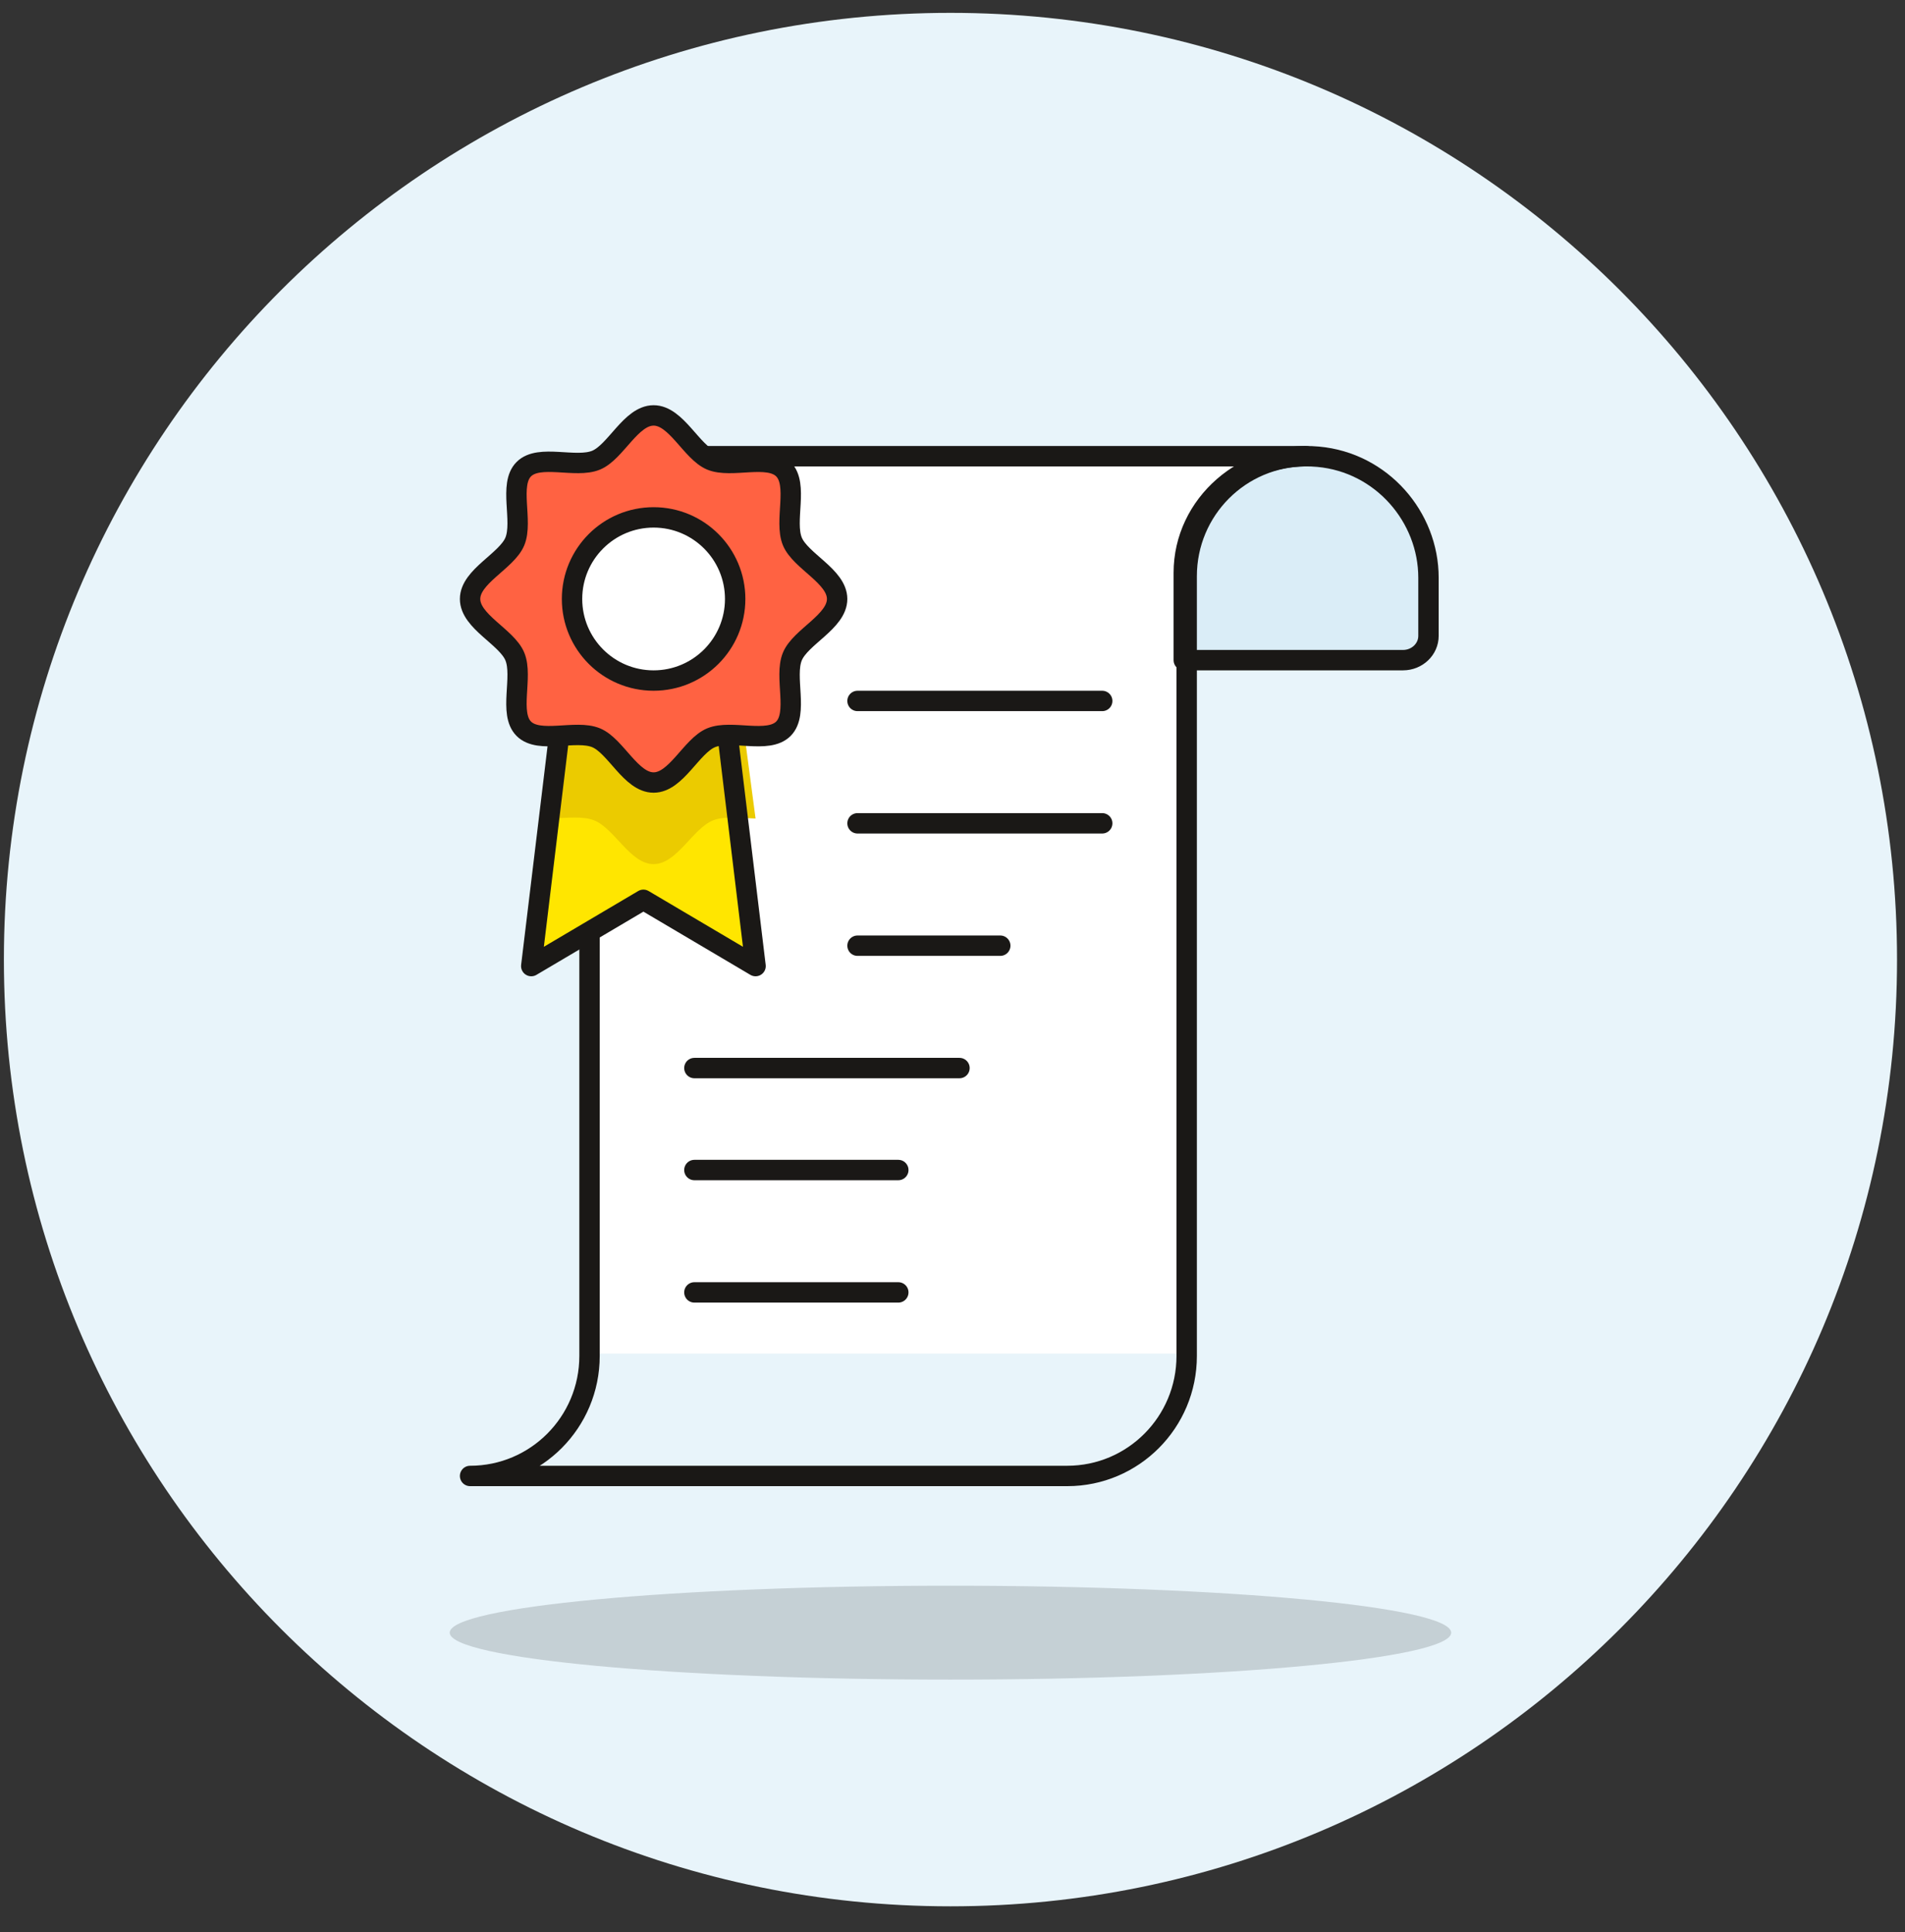 <svg xmlns="http://www.w3.org/2000/svg" xmlns:xlink= "http://www.w3.org/1999/xlink" viewBox="0 0 71 72"><rect x="0" y="0" width="71" height="72" fill="#333333" stroke="none"/><g id="Final" stroke="none" stroke-width="1" fill="none" fill-rule="evenodd"><g id="Assets" transform="translate(-245, -292)"><g id="Multicolor/Legal/04--law-document" transform="translate(242, 290)"><path d="M73.703,37.758 C73.703,57.241 57.908,73.037 38.424,73.037 C18.94,73.037 3.145,57.241 3.145,37.758 C3.145,18.273 18.94,2.479 38.424,2.479 C57.908,2.479 73.703,18.273 73.703,37.758" id="Fill-1" fill="#E8F4FA"></path><path d="M57.086,62.84 C57.086,63.806 48.73,64.589 38.424,64.589 C28.115,64.589 19.761,63.806 19.761,62.84 C19.761,61.873 28.115,61.09 38.424,61.09 C48.73,61.09 57.086,61.873 57.086,62.84" id="Fill-67" fill-opacity="0.15" fill="#020202"></path><g id="04--law-document" stroke-width="1" transform="translate(20.52, 17.48)"><path d="M0,39.52 C2.459,39.52 4.452,37.519 4.452,35.049 L4.452,5.991 C4.452,3.521 6.444,1.52 8.903,1.52 L31.16,1.52 C28.701,1.52 26.708,3.521 26.708,5.991 L26.708,35.049 C26.708,37.519 24.715,39.52 22.257,39.52 L0,39.52 Z" id="Fill-11" fill="#FFFFFF"></path><path d="M26.6,5.863 C26.6,3.323 28.888,1.293 31.608,1.54 C33.978,1.756 35.72,3.782 35.72,6.049 L35.72,8.216 C35.72,8.715 35.295,9.12 34.77,9.12 L26.6,9.12 L26.6,5.863 Z" id="Fill-13" fill="#DAEDF7"></path><path d="M26.6,5.863 C26.6,3.323 28.888,1.293 31.608,1.54 C33.978,1.756 35.72,3.782 35.72,6.049 L35.72,8.216 C35.72,8.715 35.295,9.12 34.77,9.12 L26.6,9.12 L26.6,5.863 Z" id="Stroke-15" stroke="#1A1816" stroke-width="0.76" stroke-linejoin="round"></path><path d="M4.433,34.96 L4.433,35.142 C4.433,37.56 2.449,39.52 0,39.52 L22.167,39.52 C24.615,39.52 26.6,37.56 26.6,35.142 L26.6,34.96 L4.433,34.96 Z" id="Fill-17" fill="#E8F4FA"></path><path d="M0,39.52 L0,39.52 C2.459,39.52 4.452,37.519 4.452,35.049 L4.452,5.991 C4.452,3.521 6.444,1.52 8.903,1.52 L31.16,1.52 C28.701,1.52 26.708,3.521 26.708,5.991 L26.708,35.049 C26.708,37.519 24.715,39.52 22.257,39.52 L0,39.52 Z" id="Stroke-25" stroke="#1A1816" stroke-width="0.76" stroke-linejoin="round"></path><path d="M14.44,10.64 L23.56,10.64" id="Stroke-27" stroke="#1A1816" stroke-width="0.76" stroke-linecap="round" stroke-linejoin="round"></path><path d="M14.44,15.2 L23.56,15.2" id="Stroke-29" stroke="#1A1816" stroke-width="0.76" stroke-linecap="round" stroke-linejoin="round"></path><polygon id="Fill-31" fill="#FFE600" points="3.474 10.64 2.28 20.52 6.46 18.05 10.64 20.52 9.446 10.64"></polygon><path d="M14.44,19.76 L19.76,19.76" id="Stroke-33" stroke="#1A1816" stroke-width="0.76" stroke-linecap="round" stroke-linejoin="round"></path><path d="M8.36,24.32 L18.24,24.32" id="Stroke-35" stroke="#1A1816" stroke-width="0.76" stroke-linecap="round" stroke-linejoin="round"></path><path d="M8.36,28.12 L15.96,28.12" id="Stroke-37" stroke="#1A1816" stroke-width="0.76" stroke-linecap="round" stroke-linejoin="round"></path><path d="M8.36,32.68 L15.96,32.68" id="Stroke-39" stroke="#1A1816" stroke-width="0.76" stroke-linecap="round" stroke-linejoin="round"></path><path d="M10.061,10.64 L3.62,10.64 L3.04,15.022 C3.599,15 4.199,14.924 4.621,15.089 C5.381,15.386 5.967,16.72 6.84,16.72 C7.713,16.72 8.3,15.386 9.059,15.089 C9.481,14.924 10.082,15.001 10.64,15.022 L10.061,10.64 Z" id="Fill-41" fill="#EBCB00"></path><polygon id="Stroke-43" stroke="#1A1816" stroke-width="0.76" stroke-linejoin="round" points="3.474 10.64 2.28 20.52 6.46 18.05 10.64 20.52 9.446 10.64"></polygon><path d="M13.68,6.84 C13.68,7.684 12.316,8.249 12.012,8.983 C11.697,9.742 12.249,11.104 11.677,11.677 C11.103,12.25 9.742,11.697 8.982,12.012 C8.249,12.317 7.683,13.68 6.84,13.68 C5.996,13.68 5.431,12.317 4.697,12.012 C3.938,11.697 2.576,12.25 2.003,11.677 C1.43,11.104 1.983,9.742 1.668,8.983 C1.363,8.249 0,7.684 0,6.84 C0,5.997 1.363,5.431 1.668,4.698 C1.983,3.938 1.43,2.576 2.003,2.003 C2.576,1.43 3.938,1.983 4.697,1.668 C5.431,1.364 5.996,0 6.84,0 C7.683,0 8.249,1.364 8.982,1.668 C9.742,1.983 11.104,1.431 11.677,2.003 C12.25,2.576 11.697,3.938 12.012,4.698 C12.316,5.431 13.68,5.997 13.68,6.84" id="Fill-45" fill="#FF6242"></path><path d="M13.68,6.84 C13.68,7.684 12.316,8.249 12.012,8.983 C11.697,9.742 12.249,11.104 11.677,11.677 C11.103,12.25 9.742,11.697 8.982,12.012 C8.249,12.317 7.683,13.68 6.84,13.68 C5.996,13.68 5.431,12.317 4.697,12.012 C3.938,11.697 2.576,12.25 2.003,11.677 C1.43,11.104 1.983,9.742 1.668,8.983 C1.363,8.249 0,7.684 0,6.84 C0,5.997 1.363,5.431 1.668,4.698 C1.983,3.938 1.43,2.576 2.003,2.003 C2.576,1.43 3.938,1.983 4.697,1.668 C5.431,1.364 5.996,0 6.84,0 C7.683,0 8.249,1.364 8.982,1.668 C9.742,1.983 11.104,1.431 11.677,2.003 C12.25,2.576 11.697,3.938 12.012,4.698 C12.316,5.431 13.68,5.997 13.68,6.84 Z" id="Stroke-47" stroke="#1A1816" stroke-width="0.76" stroke-linejoin="round"></path><path d="M9.88,6.84 C9.88,8.519 8.519,9.88 6.84,9.88 C5.161,9.88 3.8,8.519 3.8,6.84 C3.8,5.162 5.161,3.8 6.84,3.8 C8.519,3.8 9.88,5.162 9.88,6.84" id="Fill-49" fill="#FFFFFF"></path><path d="M9.88,6.84 C9.88,8.519 8.519,9.88 6.84,9.88 C5.161,9.88 3.8,8.519 3.8,6.84 C3.8,5.162 5.161,3.8 6.84,3.8 C8.519,3.8 9.88,5.162 9.88,6.84 Z" id="Stroke-51" stroke="#1A1816" stroke-width="0.76" stroke-linejoin="round"></path></g></g></g></g></svg>